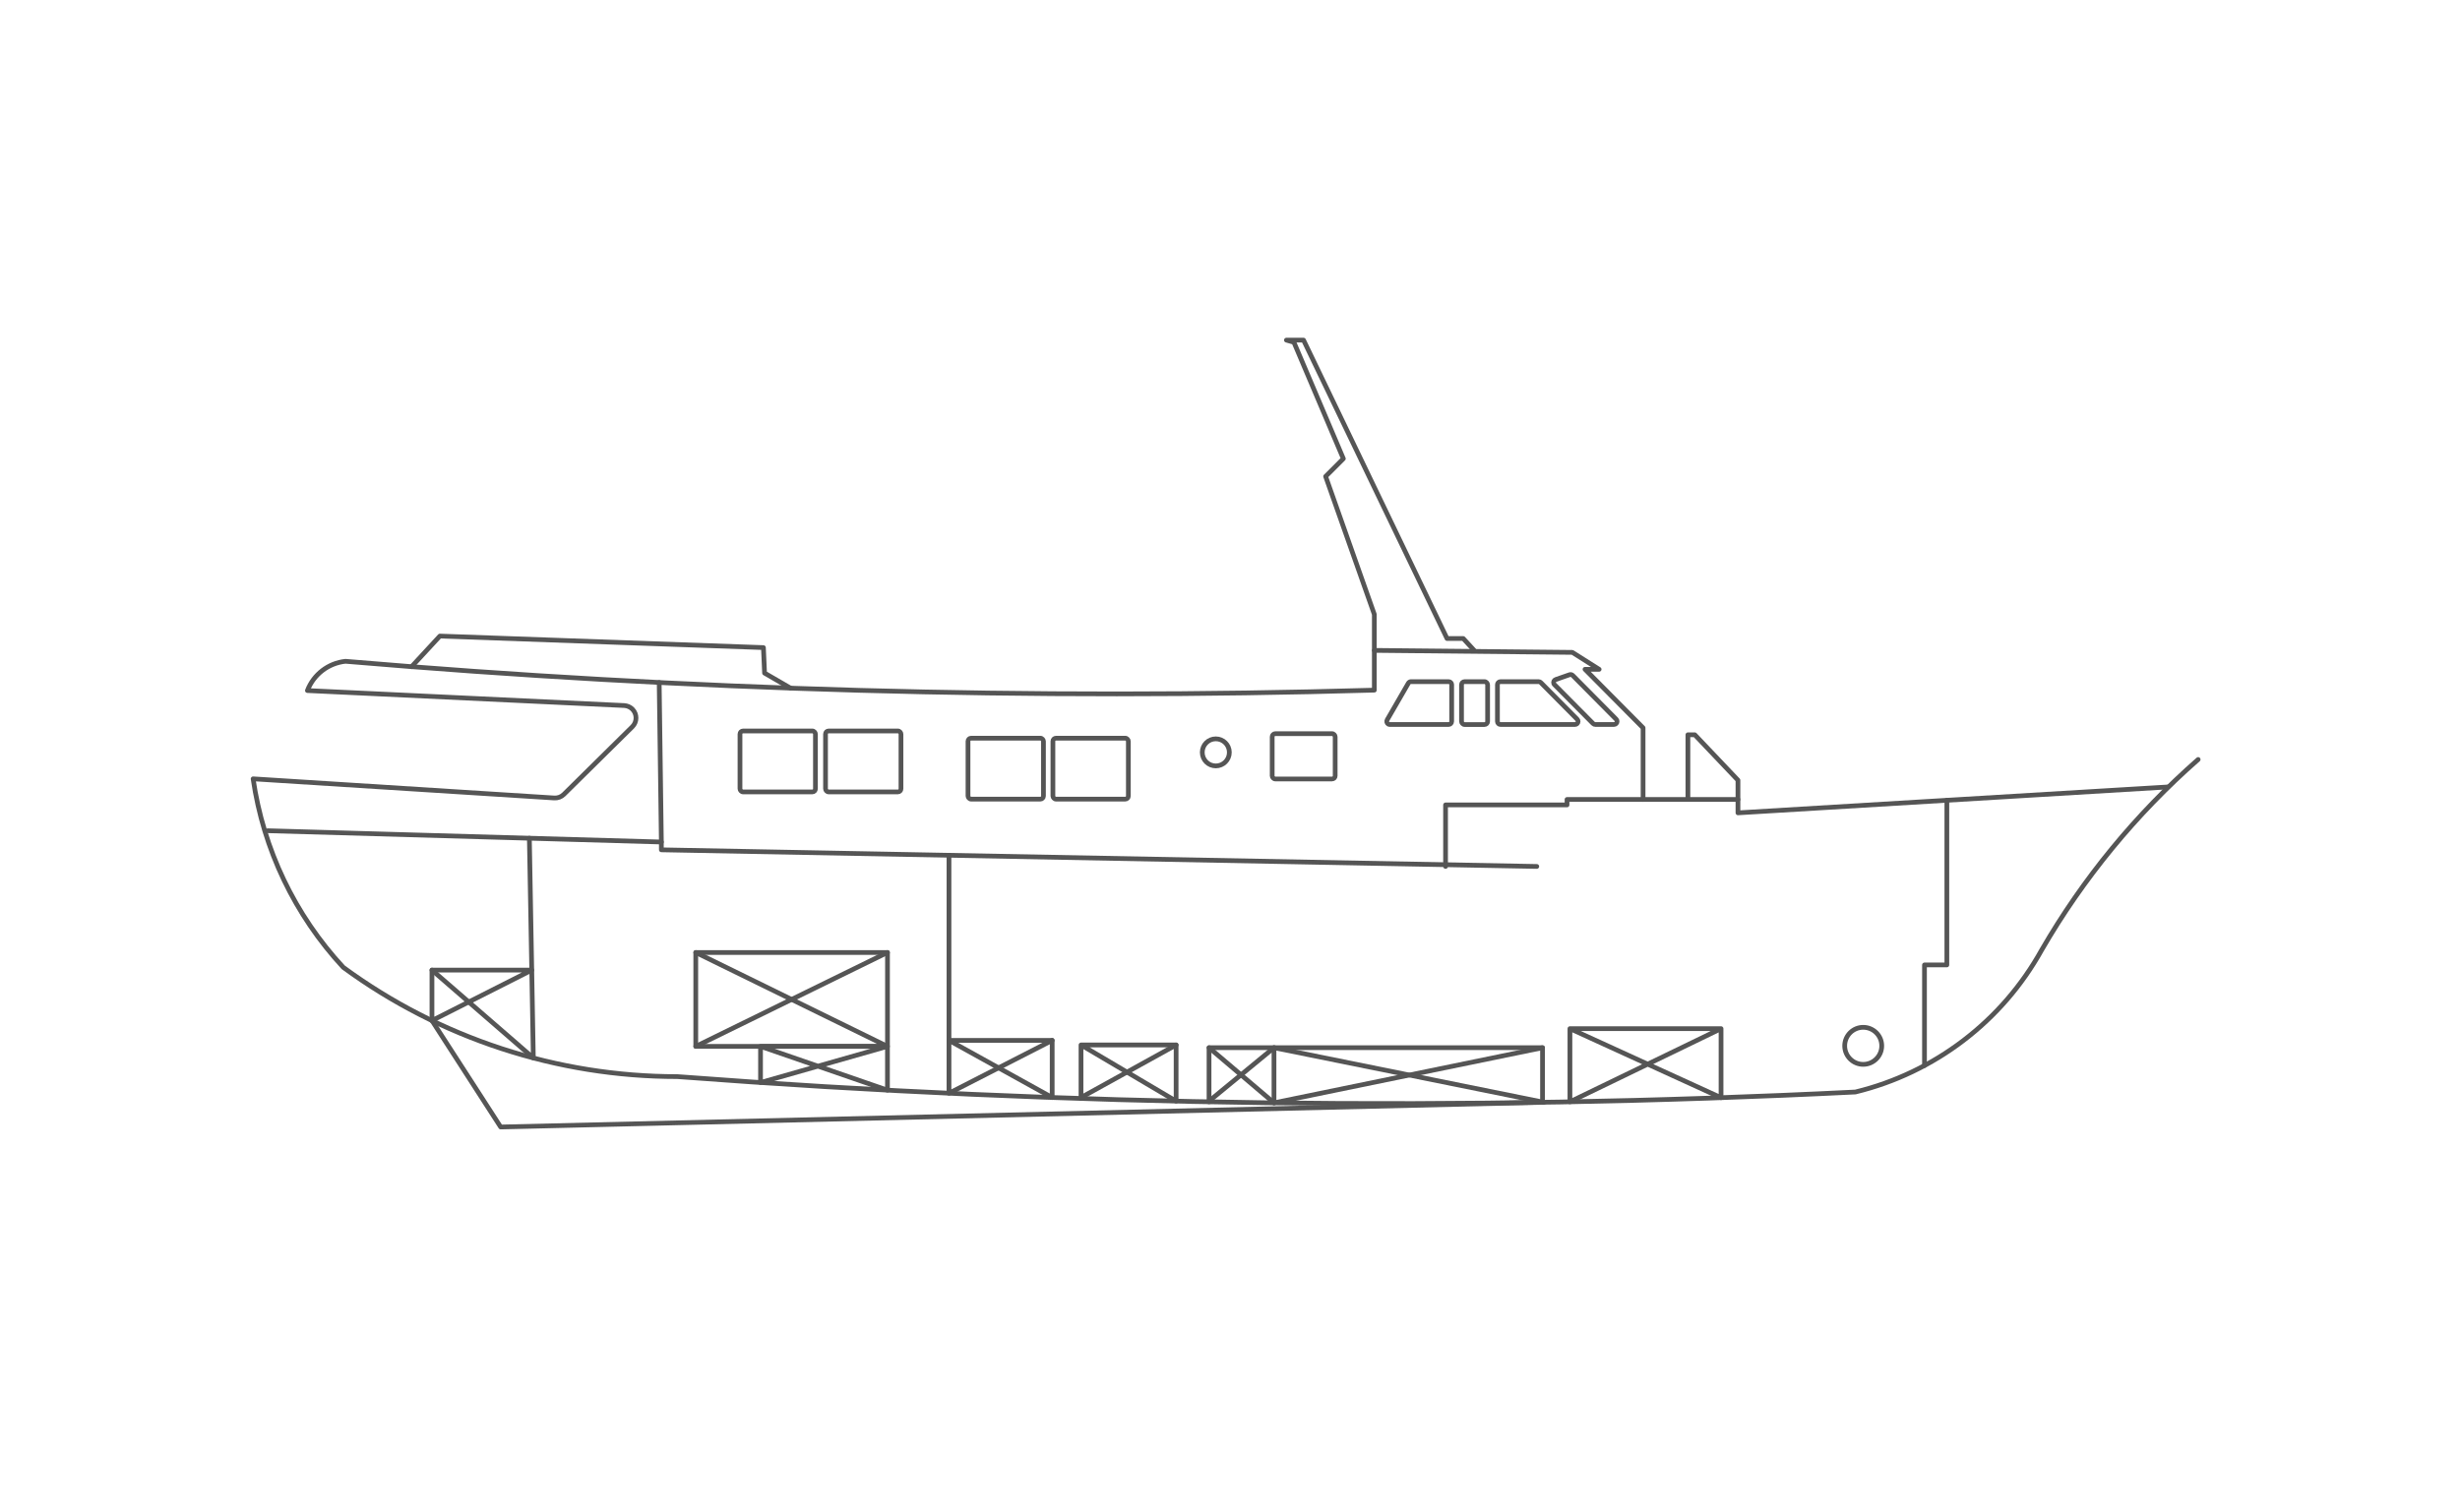 <?xml version="1.0" encoding="UTF-8"?>
<svg version="1.1" id="TankObjects" xmlns="http://www.w3.org/2000/svg" xmlns:xlink="http://www.w3.org/1999/xlink" x="0px" y="0px" width="100%" height="480px" viewBox="-80 60 780.89 144.71"  xml:space="preserve">

  <g id="LWPOLYLINE">
    <polyline style="fill: none; stroke: #555; stroke-linecap: round;stroke-linejoin: round; stroke-width: 1.5px" points="356.27 98.87 419.12 99.5 427.62 104.88 423.14 104.88 441.57 123.46 441.57 146.2"/>
  </g>
  <g id="LWPOLYLINE-2" data-name="LWPOLYLINE">
    <polyline style="fill: none; stroke: #555; stroke-linecap: round;stroke-linejoin: round; stroke-width: 1.5px" points="455.8 146.2 455.8 125.66 457.99 125.66 471.69 140.08 471.69 146.2 417.43 146.2 417.43 147.93 378.87 147.93 378.87 167.47"/>
  </g>
  <g id="LWPOLYLINE-3" data-name="LWPOLYLINE">
    <polyline style="fill: none; stroke: #555; stroke-linecap: round;stroke-linejoin: round; stroke-width: 1.5px" points="407.83 167.47 129.94 162.19 129.94 159.71 4.98 156.13"/>
  </g>
  <g id="LWPOLYLINE-4" data-name="LWPOLYLINE">
    <line style="fill: none; stroke: #555; stroke-linecap: round;stroke-linejoin: round; stroke-width: 1.5px" x1="129.94" y1="159.71" x2="129.25" y2="109.07"/>
  </g>
  <g id="LWPOLYLINE-5" data-name="LWPOLYLINE">
    <polyline style="fill: none; stroke: #555; stroke-linecap: round;stroke-linejoin: round; stroke-width: 1.5px" points="471.69 146.2 471.69 150.45 608.06 142.24"/>
  </g>
  <g id="LWPOLYLINE-6" data-name="LWPOLYLINE">
    <polyline style="fill: none; stroke: #555; stroke-linecap: round;stroke-linejoin: round; stroke-width: 1.5px" points="57.12 216.41 78.93 250.2 409.8 242.35"/>
  </g>
  <g id="LWPOLYLINE-7" data-name="LWPOLYLINE">
    <rect style="fill: none; stroke: #555; stroke-linecap: round;stroke-linejoin: round; stroke-width: 1.5px" x="140.86" y="194.79" width="60.86" height="29.81"/>
  </g>
  <g id="LWPOLYLINE-8" data-name="LWPOLYLINE">
    <polyline style="fill: none; stroke: #555; stroke-linecap: round;stroke-linejoin: round; stroke-width: 1.5px" points="538 146.45 538 198.74 530.9 198.74 530.9 230.69"/>
  </g>
  <g id="CIRCLE">
    <circle style="fill: none; stroke: #555; stroke-linecap: round;stroke-linejoin: round; stroke-width: 1.5px" cx="511.45" cy="224.43" r="5.88"/>
  </g>
  <g id="LWPOLYLINE-9" data-name="LWPOLYLINE">
    <polyline style="fill: none; stroke: #555; stroke-linecap: round;stroke-linejoin: round; stroke-width: 1.5px" points="409.65 242.36 409.65 225.02 324.41 225.02 324.41 242.53"/>
  </g>
  <g id="LWPOLYLINE-10" data-name="LWPOLYLINE">
    <polyline style="fill: none; stroke: #555; stroke-linecap: round;stroke-linejoin: round; stroke-width: 1.5px" points="324.41 225.02 303.79 225.02 303.79 242.21"/>
  </g>
  <g id="LWPOLYLINE-11" data-name="LWPOLYLINE">
    <line style="fill: none; stroke: #555; stroke-linecap: round;stroke-linejoin: round; stroke-width: 1.5px" x1="201.71" y1="194.79" x2="140.86" y2="224.6"/>
  </g>
  <g id="LWPOLYLINE-12" data-name="LWPOLYLINE">
    <polyline style="fill: none; stroke: #555; stroke-linecap: round;stroke-linejoin: round; stroke-width: 1.5px" points="161.42 224.6 201.71 238.5 201.71 224.6 161.42 224.6 161.42 236.08 201.71 224.6 140.86 194.79"/>
  </g>
  <g id="LWPOLYLINE-13" data-name="LWPOLYLINE">
    <polygon style="fill: none; stroke: #555; stroke-linecap: round;stroke-linejoin: round; stroke-width: 1.5px" points="57.12 216.41 57.12 200.38 88.8 200.38 57.12 216.41"/>
  </g>
  <g id="LWPOLYLINE-14" data-name="LWPOLYLINE">
    <polyline style="fill: none; stroke: #555; stroke-linecap: round;stroke-linejoin: round; stroke-width: 1.5px" points="57.12 200.38 89.3 228.28 88.04 158.51"/>
  </g>
  <g id="LWPOLYLINE-15" data-name="LWPOLYLINE">
    <polyline style="fill: none; stroke: #555; stroke-linecap: round;stroke-linejoin: round; stroke-width: 1.5px" points="254 222.7 221.24 239.48 221.24 163.93"/>
  </g>
  <g id="LWPOLYLINE-16" data-name="LWPOLYLINE">
    <polygon style="fill: none; stroke: #555; stroke-linecap: round;stroke-linejoin: round; stroke-width: 1.5px" points="221.24 222.7 254 240.84 254 222.7 221.24 222.7"/>
  </g>
  <g id="LWPOLYLINE-17" data-name="LWPOLYLINE">
    <line style="fill: none; stroke: #555; stroke-linecap: round;stroke-linejoin: round; stroke-width: 1.5px" x1="263.15" y1="240.84" x2="293.34" y2="224.15"/>
  </g>
  <g id="LWPOLYLINE-18" data-name="LWPOLYLINE">
    <polyline style="fill: none; stroke: #555; stroke-linecap: round;stroke-linejoin: round; stroke-width: 1.5px" points="263.15 224.15 293.34 241.99 293.34 224.15 263.15 224.15 263.15 241.15"/>
  </g>
  <g id="LWPOLYLINE-19" data-name="LWPOLYLINE">
    <polyline style="fill: none; stroke: #555; stroke-linecap: round;stroke-linejoin: round; stroke-width: 1.5px" points="303.79 225.02 324.41 242.53 409.65 225.02"/>
  </g>
  <g id="LWPOLYLINE-20" data-name="LWPOLYLINE">
    <polyline style="fill: none; stroke: #555; stroke-linecap: round;stroke-linejoin: round; stroke-width: 1.5px" points="410.07 242.35 324.41 225.02 303.79 241.99"/>
  </g>
  <g id="LWPOLYLINE-21" data-name="LWPOLYLINE">
    <polyline style="fill: none; stroke: #555; stroke-linecap: round;stroke-linejoin: round; stroke-width: 1.5px" points="466.32 218.97 418.35 242.2 418.35 218.97 466.32 218.97 466.32 240.89 418.35 218.97"/>
  </g>
  <g id="LWPOLYLINE-22" data-name="LWPOLYLINE">
    <path style="fill: none; stroke: #555; stroke-linecap: round;stroke-linejoin: round; stroke-width: 1.5px" d="M617.77,133.51c-19.74,17.33-36.52,37.76-49.68,60.5-12.55,22.63-33.99,38.97-59.13,45.08-124.63,6.19-249.53,4.55-373.95-4.89-38.14,0-75.28-12.14-106.04-34.69C13.58,182.91,3.6,162.04,.35,139.65l95.6,6.08c1.12,.07,2.22-.34,3.02-1.13l21.75-21.48c1.55-1.53,1.56-4.02,.04-5.57-.69-.7-1.63-1.12-2.62-1.17l-100.56-4.76c1.96-5.12,6.63-8.71,12.08-9.29,108.61,9.24,217.65,12.3,326.6,9.16v-24.06l-15.46-43.8,5.63-5.63L330.73,1.03l-2.38-.68h5.44l45.55,94.75h5.15l3.45,3.76"/>
  </g>
  <g id="LWPOLYLINE-23" data-name="LWPOLYLINE">
    <polyline style="fill: none; stroke: #555; stroke-linecap: round;stroke-linejoin: round; stroke-width: 1.5px" points="50.64 104.05 59.63 94.32 162.34 97.98 162.7 106.07 170.97 110.87"/>
  </g>
  <g id="LWPOLYLINE-26" data-name="LWPOLYLINE">
    <rect style="fill: none; stroke: #555; stroke-linecap: round;stroke-linejoin: round; stroke-width: 1.5px" x="154.9" y="124.45" width="23.95" height="19.35" rx=".98" ry=".98"/>
  </g>
  <g id="LWPOLYLINE-27" data-name="LWPOLYLINE">
    <rect style="fill: none; stroke: #555; stroke-linecap: round;stroke-linejoin: round; stroke-width: 1.5px" x="182.05" y="124.45" width="23.95" height="19.35" rx=".98" ry=".98"/>
  </g>
  <g id="LWPOLYLINE-28" data-name="LWPOLYLINE">
    <rect style="fill: none; stroke: #555; stroke-linecap: round;stroke-linejoin: round; stroke-width: 1.5px" x="227.28" y="126.74" width="23.95" height="19.35" rx=".98" ry=".98"/>
  </g>
  <g id="LWPOLYLINE-29" data-name="LWPOLYLINE">
    <rect style="fill: none; stroke: #555; stroke-linecap: round;stroke-linejoin: round; stroke-width: 1.5px" x="254.23" y="126.74" width="23.95" height="19.35" rx=".98" ry=".98"/>
  </g>
  <g id="LWPOLYLINE-30" data-name="LWPOLYLINE">
    <rect style="fill: none; stroke: #555; stroke-linecap: round;stroke-linejoin: round; stroke-width: 1.5px" x="323.84" y="125.31" width="19.99" height="14.38" rx=".98" ry=".98"/>
  </g>
  <g id="CIRCLE-2" data-name="CIRCLE">
    <circle style="fill: none; stroke: #555; stroke-linecap: round;stroke-linejoin: round; stroke-width: 1.5px" cx="305.94" cy="131.25" r="4.3"/>
  </g>
  <g id="LWPOLYLINE-31" data-name="LWPOLYLINE">
    <path style="fill: none; stroke: #555; stroke-linecap: round;stroke-linejoin: round; stroke-width: 1.5px" d="M380.81,109.77v11.65c0,.54-.44,.98-.98,.98h-18.65c-.17,0-.34-.05-.49-.13-.47-.27-.63-.87-.36-1.34l6.73-11.65c.18-.3,.5-.49,.85-.49h11.93c.54,0,.98,.44,.98,.98Z"/>
  </g>
  <g id="LWPOLYLINE-32" data-name="LWPOLYLINE">
    <rect style="fill: none; stroke: #555; stroke-linecap: round;stroke-linejoin: round; stroke-width: 1.5px" x="383.94" y="108.79" width="8.28" height="13.62" rx=".98" ry=".98"/>
  </g>
  <g id="LWPOLYLINE-33" data-name="LWPOLYLINE">
    <path style="fill: none; stroke: #555; stroke-linecap: round;stroke-linejoin: round; stroke-width: 1.5px" d="M395.34,109.77v11.65c0,.54,.44,.98,.98,.98h23.64c.54,0,.98-.44,.98-.98,0-.26-.1-.51-.29-.69l-11.55-11.65c-.18-.19-.44-.29-.7-.29h-12.09c-.54,0-.98,.44-.98,.98Z"/>
  </g>
  <g id="LWPOLYLINE-34" data-name="LWPOLYLINE">
    <path style="fill: none; stroke: #555; stroke-linecap: round;stroke-linejoin: round; stroke-width: 1.5px" d="M433.03,120.73l-13.78-13.9c-.27-.27-.67-.36-1.02-.24l-4.41,1.54c-.51,.18-.78,.74-.6,1.25,.05,.14,.13,.26,.23,.37l12.25,12.35c.18,.19,.44,.29,.7,.29h5.94c.54,0,.98-.44,.98-.98,0-.26-.1-.51-.29-.69Z"/>
  </g>
</svg>